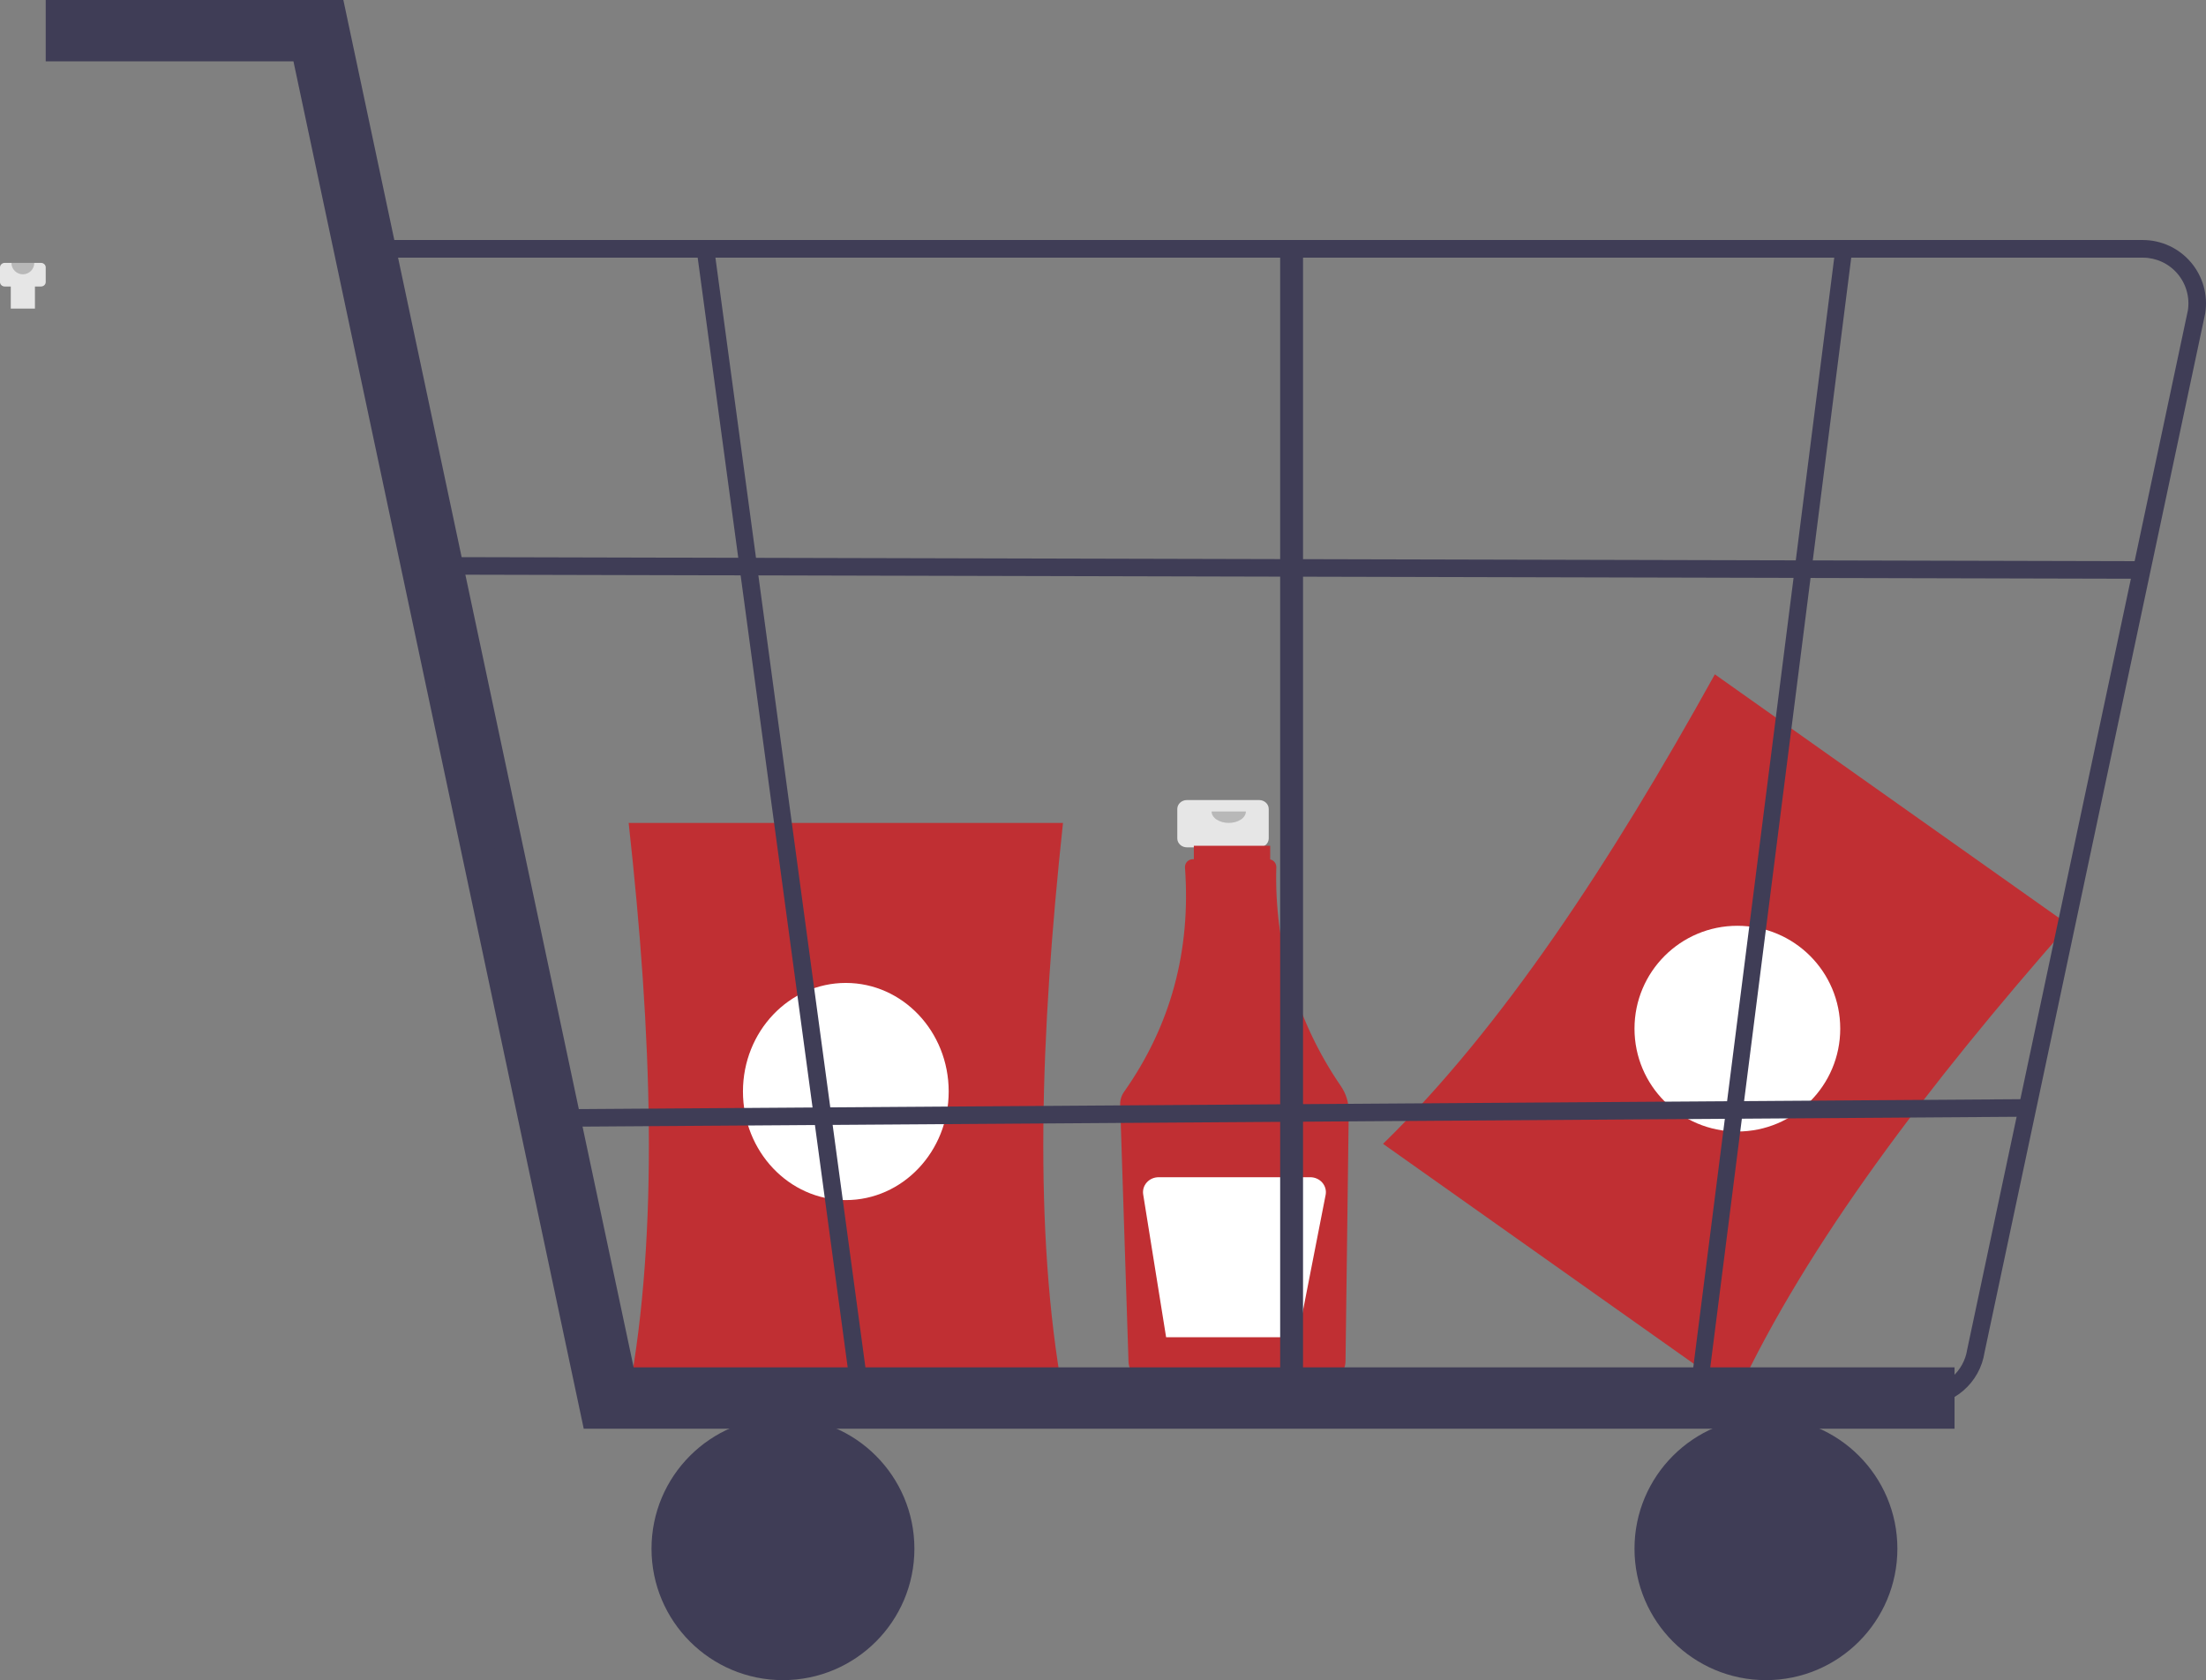 <svg width="193" height="147" viewBox="0 0 193 147" fill="none" xmlns="http://www.w3.org/2000/svg">
<rect x="0" y="0" width="193" height="147" fill="#808080" stroke="none"/>
<path d="M151.97 122L121 100.078C131.445 89.894 140.945 75.394 150.03 59L181 80.922C168.625 94.988 158.142 108.792 151.97 122Z" fill="#C02F33"/>
<path d="M152 99C156.971 99 161 94.971 161 90C161 85.029 156.971 81 152 81C147.029 81 143 85.029 143 90C143 94.971 147.029 99 152 99Z" fill="white"/>
<path d="M3.581 23H0.419C0.308 23 0.201 23.041 0.123 23.114C0.044 23.187 0 23.286 0 23.389V24.679C0 24.73 0.011 24.78 0.032 24.828C0.053 24.875 0.084 24.918 0.123 24.954C0.162 24.99 0.208 25.019 0.259 25.039C0.31 25.058 0.364 25.068 0.419 25.068H0.943V27H3.057V25.068H3.581C3.692 25.068 3.799 25.027 3.877 24.954C3.956 24.881 4 24.782 4 24.679V23.389C4 23.286 3.956 23.187 3.877 23.114C3.799 23.041 3.692 23 3.581 23Z" fill="#E6E6E6"/>
<path opacity="0.2" d="M3 23C3 23.265 2.895 23.52 2.707 23.707C2.52 23.895 2.265 24 2 24C1.735 24 1.48 23.895 1.293 23.707C1.105 23.52 1 23.265 1 23" fill="black"/>
<path d="M110.162 70H103.838C103.616 70 103.403 70.082 103.246 70.228C103.088 70.374 103 70.572 103 70.779V73.358C103 73.564 103.088 73.762 103.246 73.908C103.403 74.054 103.616 74.136 103.838 74.136H104.886V78H109.114V74.136H110.162C110.384 74.136 110.597 74.054 110.754 73.908C110.912 73.762 111 73.564 111 73.358V70.779C111 70.572 110.912 70.374 110.754 70.228C110.597 70.082 110.384 70 110.162 70Z" fill="#E6E6E6"/>
<path d="M117.319 95.037C113.446 89.403 111.466 82.694 111.663 75.873C111.666 75.715 111.615 75.562 111.517 75.438C111.42 75.314 111.282 75.227 111.128 75.192V74H104.448V75.176H104.356C104.266 75.176 104.177 75.194 104.094 75.228C104.011 75.262 103.935 75.313 103.872 75.376C103.808 75.439 103.758 75.515 103.723 75.597C103.689 75.68 103.671 75.769 103.672 75.858C103.672 75.875 103.672 75.891 103.673 75.908C104.2 83.2 102.423 89.739 98.343 95.526C98.108 95.859 97.988 96.258 98.001 96.664L98.731 119.123C98.749 119.624 98.96 120.099 99.322 120.449C99.683 120.799 100.166 120.996 100.67 121H115.778C116.288 120.996 116.776 120.794 117.139 120.437C117.501 120.081 117.709 119.597 117.718 119.09L118 97.284C118.008 96.484 117.771 95.7 117.319 95.037Z" fill="#C02F33"/>
<path opacity="0.2" d="M109 71C109 71.265 108.842 71.52 108.561 71.707C108.279 71.895 107.898 72 107.5 72C107.102 72 106.721 71.895 106.439 71.707C106.158 71.52 106 71.265 106 71" fill="black"/>
<path d="M114.637 103H101.363C101.166 103 100.972 103.041 100.794 103.119C100.615 103.198 100.456 103.313 100.329 103.456C100.201 103.599 100.106 103.766 100.052 103.947C99.998 104.128 99.986 104.319 100.016 104.505L102.022 117H113.54L115.977 104.547C116.014 104.358 116.007 104.164 115.956 103.978C115.906 103.793 115.814 103.62 115.686 103.472C115.558 103.324 115.398 103.205 115.216 103.124C115.035 103.042 114.837 103 114.637 103Z" fill="white"/>
<path d="M93 122H55C57.657 107.739 57.045 90.519 55 72H93C91.009 90.519 90.414 107.739 93 122Z" fill="#C02F33"/>
<path d="M74 105C78.971 105 83 100.747 83 95.5C83 90.253 78.971 86 74 86C69.029 86 65 90.253 65 95.5C65 100.747 69.029 105 74 105Z" fill="white"/>
<path d="M171 125H51.07L25.674 5.368H4V0H30.04L55.437 119.632H171V125Z" fill="#3F3D56"/>
<path d="M68.5 147C74.851 147 80 141.851 80 135.5C80 129.149 74.851 124 68.5 124C62.149 124 57 129.149 57 135.5C57 141.851 62.149 147 68.5 147Z" fill="#3F3D56"/>
<path d="M154.5 147C160.851 147 166 141.851 166 135.5C166 129.149 160.851 124 154.5 124C148.149 124 143 129.149 143 135.5C143 141.851 148.149 147 154.5 147Z" fill="#3F3D56"/>
<path d="M168.167 123H51.572L31 21H187.472C188.271 21 189.059 21.174 189.785 21.509C190.51 21.844 191.154 22.333 191.673 22.942C192.192 23.55 192.573 24.265 192.791 25.035C193.008 25.806 193.057 26.615 192.933 27.407L173.627 118.315C173.428 119.623 172.767 120.816 171.764 121.675C170.762 122.535 169.485 123.005 168.167 123ZM52.838 121.457H168.167C169.118 121.461 170.04 121.122 170.763 120.501C171.486 119.88 171.963 119.019 172.107 118.075L191.413 27.167C191.503 26.596 191.468 26.012 191.311 25.456C191.154 24.899 190.879 24.384 190.504 23.944C190.13 23.505 189.665 23.152 189.141 22.91C188.618 22.668 188.048 22.543 187.472 22.543H32.867L52.838 121.457Z" fill="#3F3D56"/>
<path d="M74.482 122L61 22.249L62.518 22L76 121.751L74.482 122Z" fill="#3F3D56"/>
<path d="M149.456 121L148 120.756L160.544 22L162 22.244L149.456 121Z" fill="#3F3D56"/>
<path d="M114 22H112V122H114V22Z" fill="#3F3D56"/>
<path d="M39.255 48.744L39.251 50.279L187.861 50.639L187.865 49.104L39.255 48.744Z" fill="#3F3D56"/>
<path d="M177.378 96.169L46.82 97.062L46.831 98.597L177.388 97.705L177.378 96.169Z" fill="#3F3D56"/>
</svg>
